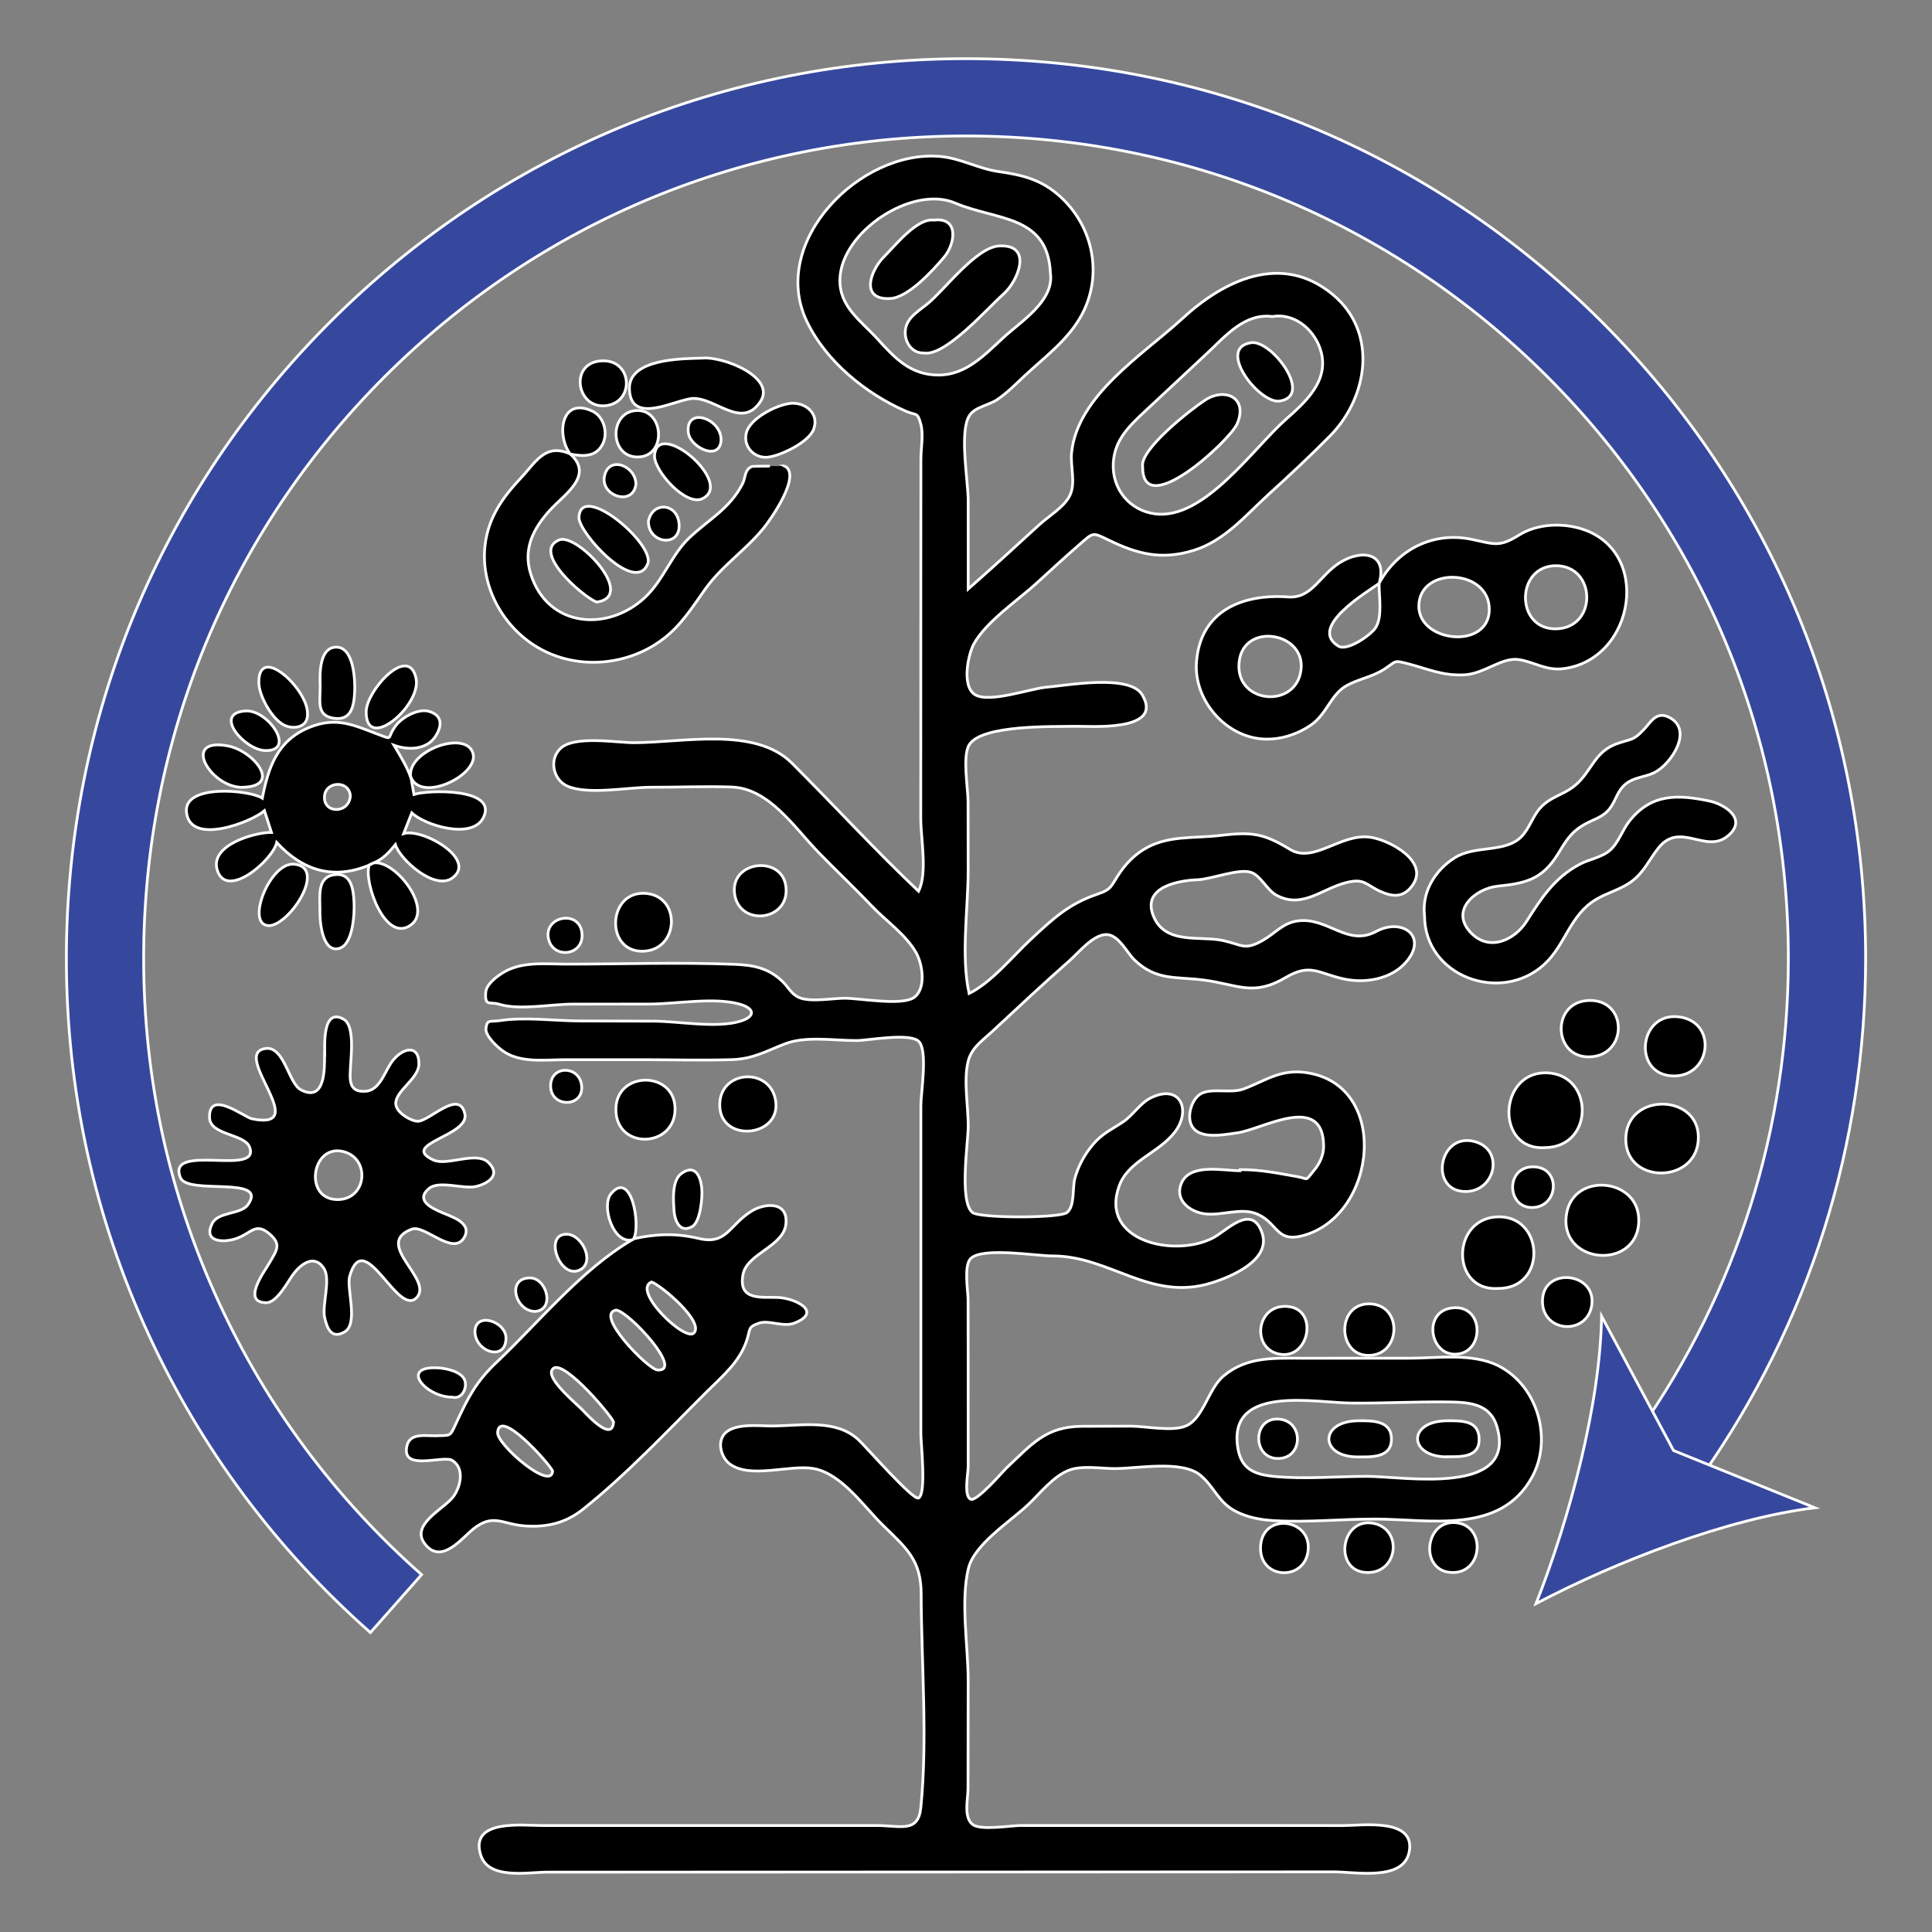 <?xml version="1.0" encoding="utf-8"?>
<!-- Generator: Adobe Illustrator 27.6.0, SVG Export Plug-In . SVG Version: 6.00 Build 0)  -->
<svg version="1.1" xmlns="http://www.w3.org/2000/svg" xmlns:xlink="http://www.w3.org/1999/xlink" x="0px" y="0px"
	 viewBox="0 0 700 700" style="enable-background:new 0 0 700 700;" xml:space="preserve">
<rect x="0" y="0" width="700" height="700" fill="#808080" stroke="none"/>
<style type="text/css">
	.st0{stroke:#FFFFFF;stroke-miterlimit:10;}
	.st1{fill:#36489E;stroke:#FFFFFF;stroke-miterlimit:10;}
</style>
<g id="Layer_1">
	<g>
		<path class="st0" d="M332.81,322.91c3.31-6.69,0.8-18.95,0.8-26.36c0-11.62,0.01-23.25,0.01-34.87c0-20.92,0.01-41.85,0.02-62.77
			c0.01-10.85,0.01-21.7,0.02-32.55c0-3.77,0.98-9.04-0.02-12.66c-1.3-4.68-1.49-2.99-5.45-4.72c-14.26-6.23-28.89-17.89-35.9-32.62
			c-13.71-28.78,19.46-62.26,48.36-59.67c7.44,0.66,13.84,4.44,21.13,5.47c8.72,1.23,15.61,2.93,22.33,9.04
			c11.97,10.87,15.56,28.3,7.92,42.7c-4.83,9.1-13.27,15.25-20.65,22.14c-3.26,3.03-6.45,6.34-10.17,8.81
			c-2.97,1.97-7.96,2.64-9.94,5.66c-3.77,5.75-0.49,23.77-0.48,30.71c0.01,10.73,0.02,21.45,0.02,32.18
			c8.68-7.64,17.19-15.42,25.7-23.24c3.4-3.13,9.05-6.42,11.09-10.58c2.27-4.65,0.14-10.56,0.66-15.6
			c2.14-20.83,26.05-35.58,40.19-48.61c15.06-13.88,35.97-24.02,54.47-8.63c16.52,13.74,12.66,37.31-0.99,51.16
			c-7.07,7.17-14.51,14.15-21.97,20.92c-8.56,7.77-16.16,17.13-27.57,20.62c-11.71,3.58-20.37,1.28-30.93-3.87
			c-5.8-2.83-5.27-2.69-10.62,1.96c-5.1,4.44-10.1,9.03-15.08,13.6c-6.76,6.23-18.43,14.02-22.9,22.15
			c-2.09,3.81-4.55,15.37,0.43,18.42c5.16,3.16,20.25-2.28,25.95-2.73c6.99-0.55,30.03-4.9,34.6,2.76
			c8.16,13.69-19.43,11.29-24.44,11.42c-7.61,0.19-33.67-0.66-38.23,6.69c-2.53,4.07-0.43,15.81-0.42,20.56
			c0.01,8.32,0.02,16.63,0.03,24.95c0.01,13.91-2.65,31.05,0.35,44.61c8.11-4,15.67-13.35,22.22-19.48
			c8.24-7.71,13.95-13.03,24.26-16.5c5.65-1.9,4.77-3.05,8.52-8.32c2.2-3.1,4.95-5.83,8.19-7.84c8.57-5.3,18.14-3.97,27.67-5.11
			c11.51-1.37,15.76-0.84,25.4,5.04c8.71,5.31,18.53-6.13,29.37-4.36c7.1,1.16,21.18,8.83,14.98,17.43
			c-3.25,4.51-7.12,4.1-11.32,2.28c-5.62-2.44-5.87-5.08-12.79-3.29c-8.81,2.28-15.83,9.56-25.12,4.56
			c-3.45-1.86-5.73-7.12-9.2-8.29c-4.52-1.53-14.24,2.47-19.44,2.67c-6.98,0.27-20,2.63-16.07,12.87c4.2,10.96,17.07,7.24,25.6,9.21
			c6.84,1.58,7.54,3.53,13.94,0c4.37-2.41,7.34-6.34,12.6-7.13c11.11-1.66,18.12,9.46,28.67,3.78c9.52-5.13,18.99,1.85,10.72,11.24
			c-5.37,6.1-14.8,7.65-22.43,5.97c-9.27-2.03-12.11-5.81-21.04-0.54c-11.88,7.02-17.28,2.57-29.7,0.94
			c-10.08-1.32-17.18,0.35-25.12-7.29c-2.63-2.53-5.43-8.49-9.47-9.13c-4.96-0.79-10.74,6.48-13.95,9.3
			c-9.54,8.39-18.79,17.08-28.1,25.73c-3.68,3.41-7.59,5.98-8.78,10.97c-1.64,6.83,0.05,16.14,0.07,23.2
			c0.01,5.82-3.37,27.51,1.55,31.45c2.62,2.1,31.51,2.11,34.21,0.02c2.92-2.25,1.94-8.98,2.86-12.33c1.28-4.69,3.59-8.86,6.75-12.55
			c3.27-3.82,6.72-5.28,10.72-7.97c3.7-2.49,6.16-6.81,10.12-8.74c10.7-5.2,14.61,4.5,8.75,12.28
			c-5.81,7.73-16.95,10.46-20.27,19.65c-7.22,20,19.93,26.07,33.91,18.88c5.15-2.65,14.01-12.68,17.83-1.95
			c3.55,9.98-11.4,16.08-18.41,18.24c-22.12,6.82-36.67-9.85-57.48-9.8c-5.92,0.01-25.45-3.3-29.67,0.96
			c-2.54,2.56-0.94,11.79-0.93,14.81c0.01,6.73,0.02,13.46,0.03,20.19c0.01,13.46,0,26.92,0.01,40.37c0,2.37-1.69,10.77,0.93,11.82
			c2.26,0.91,11.75-10.19,12.85-11.23c9.35-8.78,14.3-15.1,27.46-15.2c5.89-0.04,11.78-0.05,17.68-0.05c5.42,0,15.1,2.08,20.06-0.11
			c6.28-2.76,7.99-13.44,13.61-18.12c8.57-7.14,18.54-6.38,29.11-6.37c12.6,0.01,25.2-0.05,37.8-0.01
			c10.3,0.03,23.19-2.05,32.71,2.8c14.22,7.24,19.65,26.58,12.05,40.34c-11.46,20.75-36.73,15.23-56.4,15.13
			c-12.26-0.06-24.84,1.3-37.06,0.57c-4.78-0.28-9.53-1.13-13.82-3.34c-6.37-3.27-7.81-8.93-12.84-13.1
			c-6.75-5.59-22.61-2.41-31.09-2.42c-5,0-11.82-1.23-16.55,0.6c-5.76,2.22-10.52,8.48-14.89,12.58
			c-6.45,6.05-19.39,14.24-21.52,22.98c-2.9,11.9-0.1,28.23-0.1,40.48c0,13.1-0.01,26.2-0.05,39.31c-0.01,3.76-1.67,10.28,1.6,12.95
			c2.88,2.35,13.85,0.42,17.57,0.42c25.94-0.01,51.89-0.01,77.83,0c12.97,0,25.94,0.01,38.92,0.02c7.06,0,26.46-2.87,23.9,9.67
			c-2.15,10.54-19.53,7.1-27.12,7.11c-14.02,0.01-28.04,0.01-42.07,0.02c-26.49,0.01-52.97,0.02-79.46,0.03
			c-54.53,0.02-109.06,0.04-163.59,0.05c-7.18,0-21.38,2.89-24.18-6.32c-3.95-12.98,15.22-10.57,22.21-10.57
			c27.19,0,54.38,0,81.57,0c13.21,0,26.41,0,39.62,0c8.81,0,15.18,2.83,16.11-6.56c2.49-25.16,0.19-52.14,0.11-77.45
			c-0.04-11.96-5.12-16.32-13.48-24.41c-7.18-6.95-15.27-19.09-25.52-20.92c-8.54-1.52-22.97,3.87-30.35-1.67
			c-2.87-2.15-4.46-7.11-2.36-10.29c3.23-4.88,13.33-3.37,18.32-3.46c10.64-0.2,22.56-2.43,30.58,4.9
			c2.69,2.45,19.85,22.13,21.85,21.21c2.94-1.36,0.86-19.96,0.86-23.03c0-10.71,0-21.42,0-32.13c0-19.89,0-39.78,0-59.66
			c0-9.18,0-18.36,0-27.54c0-4.57,2.61-19.81-0.79-23.12c-3.27-3.18-18.35-0.3-22.46-0.28c-8.15,0.04-18.25-1.74-25.87,1.15
			c-6.95,2.63-11.54,5.54-19.48,5.77c-10.79,0.32-21.63,0.01-32.42,0.01c-9.26,0-18.53,0-27.79,0c-7.4,0-16.35,1.37-22.76-3.24
			c-1.87-1.35-6.32-5.41-6.01-8.06c0.41-3.47,1.46-2.3,5.07-2.86c9.14-1.4,19.71,0.1,28.98,0.13c8.92,0.03,17.83,0.05,26.75,0.07
			c8.98,0.02,22.64,2.63,31.21,0.07c5.9-1.77,5.35-4.75-0.22-6.27c-9.31-2.55-22.93,0-32.56,0.01c-9.3,0.01-18.61,0.01-27.91,0.02
			c-7.65,0.01-19.26,2.31-26.53,0.04c-3.33-1.04-5.27,1-4.87-4.33c0.21-2.85,3.85-5.58,6.01-6.95c6.89-4.4,15.58-3.25,23.34-3.25
			c20.14-0.01,40.42-0.71,60.55,0.06c6.9,0.26,12.39,1.23,17.54,6.14c2.29,2.18,3.22,4.68,6.14,5.92
			c4.06,1.73,12.19,0.23,16.41,0.23c5.6,0,20.3,2.75,24.97-0.13c4.57-2.83,3.56-11.81,0.94-16.43c-3.69-6.5-11.12-11.66-16.19-17
			c-6.22-6.56-12.78-12.72-19.07-19.21c-9-9.27-18.01-23.29-31.58-23.75c-9.72-0.34-19.54,0.11-29.27,0.08
			c-8.18-0.02-22.88,2.9-30.3-0.45c-4.94-2.23-6.71-9.41-2.48-13.54c4.99-4.88,20.27-2.15,26.65-2.15
			c17.65-0.01,43.86-5.97,57.25,7.38C302.28,291.84,317.02,307.95,332.81,322.91z M380.6,99.08c-0.92-21.41-19.6-19.12-34.52-25.51
			c-15.49-6.64-41.26,10.33-41.76,27.54c-0.29,10.02,7.58,15.05,13.61,21.7c6.27,6.91,11.99,13.13,22.25,13.08
			c9.9-0.05,16.69-7.41,23.44-13.63C369.89,116.48,381.95,109.06,380.6,99.08z M461.02,114.7c-9.92-1.34-16.91,6.93-23.42,13.07
			c-7.67,7.23-15.43,14.36-23.12,21.58c-5.71,5.37-10.69,10.26-11.12,18.5c-0.48,9.24,5.83,17.12,15.16,18.33
			c17.71,2.31,35.46-23.66,47.38-34.24c6.97-6.19,15.41-13.64,12.85-24.11C476.82,119.94,469.35,113.25,461.02,114.7z
			 M495.33,534.91c13.15,0,54.41,7.36,47.06-17.93c-2.44-8.41-9.94-8.93-17.66-9.03c-11.67-0.14-23.38,0.52-35.06,0.42
			c-13.17-0.12-43.96-6.62-41.33,15.23c0.99,8.25,5.42,10.54,13.11,11.32C472.5,536.02,484.22,534.92,495.33,534.91z"/>
		<path class="st0" d="M229.61,448.81c8.22-1.79,15.31-2.04,23.47-0.11c10.19,2.42,10.83-4.48,18.98-9.74
			c4.84-3.12,13.57-3.89,12.69,4.54c-0.85,8.13-13.99,10.62-15.51,18.14c-1.99,9.86,6.87,8.2,12.63,8.45
			c6.35,0.28,16.33,5.24,5.96,9.29c-4.09,1.6-9.21-1.23-12.87,0.03c-4.26,1.47-2.93,2.2-4.58,6.78c-2.71,7.54-8.7,12.49-14.23,18
			c-14.46,14.39-28.85,29.79-44.8,42.55c-6.25,5-12.95,6.68-21.04,6.14c-8.29-0.54-11.51-4.74-18.82,1.09
			c-4.23,3.37-11.49,13.02-17.45,5.55c-5.66-7.1,6.75-12.7,10.14-17.16c2.55-3.35,4.41-10.23-0.27-13.2
			c-3.3-2.09-18.84,4.27-16.43-5.44c1.16-4.69,6.88-3.4,10.42-3.52c5.63-0.18,5.03,0.45,7.4-4.63c4.22-9.06,7.07-14.84,14.61-21.97
			c15.44-14.62,30.68-33.58,49.13-44.39C229.21,449.07,229.4,448.93,229.61,448.81z M222.29,515.15
			c-1.71-3.5-20.2-24.99-22.42-18.45c-1.21,3.57,9.26,12.12,11.46,14.45C212.85,512.76,221.94,522.71,222.29,515.15z M223.25,474.67
			c-8.13,1.39,11.58,21.51,14.99,21.71C247.96,496.94,227.89,475.21,223.25,474.67z M200.23,532.96c-1.48-3-19.4-23.05-19.92-13.91
			C180.05,523.41,199.82,540.48,200.23,532.96z M236.05,464.49c-7.23,3.09,12.28,21.88,15.39,18.46
			C255.18,478.82,239.58,465.71,236.05,464.49z"/>
		<path class="st0" d="M499.69,211.34c6.72-12.43,19.75-18.82,33.58-15.91c8.37,1.76,9.91,2.9,17.17-1.6
			c6.18-3.83,14.53-4.44,21.69-2.47c26.73,7.37,20.52,47.38-5.46,50.88c-6.52,0.88-10.56-2.34-16.33-3.25
			c-6.23-0.98-12.37,5.11-19.74,5.51c-8.13,0.44-13.62-2.31-20.9-4.13c-4.8-1.21-3.7-0.85-8.08,2.04c-4.4,2.9-9.59,3.6-13.96,6.14
			c-5.41,3.14-6.98,10.05-12.37,13.91c-5.48,3.93-12.7,6.07-19.43,5.12c-12.95-1.83-23.3-14.62-22.36-27.62
			c1.36-18.84,16.88-24.85,33.19-23.67c8.73,0.63,11.44-7.9,18.8-12.47c7.92-4.92,17.37-3.61,14.2,7.55
			c-4.44,3.2-25.94,15.9-14.77,22.73c3.16,1.93,11.53-3.81,13.42-6.58C501.03,223.54,499.58,215.9,499.69,211.34z M539.6,220.75
			c-0.06-14.79-25.32-15.68-25.53-1.26C513.89,232.92,539.66,235.51,539.6,220.75z M563.66,227.84
			c15.19-0.14,14.83-22.94,0.02-22.87C549.14,205.04,548.95,227.98,563.66,227.84z M448.88,241.47c0.01,13.15,19.31,15,22.24,2.67
			C474.77,228.73,448.86,224.47,448.88,241.47z"/>
		<path class="st0" d="M117.68,382.33c0-3.24-1.02-17.51,6.87-13.02c4.02,2.28,2.62,13.26,2.48,16.58
			c-0.18,4.45-1.24,10.1,5.55,9.48c5.46-0.49,6.84-7.76,10.02-11.46c3.89-4.53,9.35-5.28,9.17,1.73c-0.13,5.28-8.6,9.65-8.37,14.31
			c0.16,3.2,5.41,6.19,7.84,6.3c4.27,0.19,15.15-11.96,17.19-2.64c1.76,8-23.92,10.88-11.4,16.68c4.99,2.31,15.48-3.34,19.89,0.87
			c4.73,4.52,0.03,7.66-4.48,8.73c-4.41,1.05-13.47-2.32-17.04,0.74c-5.12,4.39,1.32,7.22,4.83,8.75c3.13,1.36,11.14,3.67,7.91,9.07
			c-4.04,6.75-14.3-4.84-18.94-3.1c-14.04,5.26,7.58,17.87,1.96,24.58c-6.89,8.21-19.18-26.16-24.47-7.48
			c-1.22,4.3,3.33,17.17-1.88,20.16c-4.75,2.72-6.3-1.42-7.15-5.06c-1.13-4.8,2.43-14.12-0.44-18.2c-3.76-5.33-8.77-0.77-11.22,2.67
			c-1.77,2.48-5.72,9.94-9.42,9.97c-9.33,0.07-0.57-11.62,0.93-14.23c2.69-4.7,4.78-6.91-0.11-10.9c-5.02-4.1-6.42,0.21-12.22,2.03
			c-4.55,1.42-11.61,1.03-8.3-5.59c2.19-4.38,10.4-3.17,12.99-6.86c7.48-10.66-21.87-3.3-24.49-9.73
			c-5.29-12.95,29.46-0.14,25.01-11.19c-1.9-4.71-14.23-4.23-14.46-10.5c-0.39-10.61,12.54-0.22,15.38,0.35
			c22.26,4.5-8.11-23.83,4.97-25.48c6.76-0.85,8.22,12.59,12.74,14.97c8.85,4.66,8.58-7.75,8.58-12.55
			C117.61,382.33,117.64,382.33,117.68,382.33z M121.75,434.61c11.41,0.56,12.76-15.51,2.03-17.5
			C112.95,415.11,110.17,434.04,121.75,434.61z"/>
		<path class="st0" d="M516.13,331.73c-1.02-8.61,3.82-16.44,10.95-20.94c7.38-4.66,18.22-1.68,24.1-7.59c2.95-2.96,4.1-7.46,7-10.6
			c3.66-3.95,8.11-4.54,12.11-7.71c6.54-5.17,7.12-12.68,16.03-15.6c5.37-1.76,5.48-1.08,9.1-4.78c2.59-2.65,4.57-7.01,9.31-4.62
			c9.09,4.58,0.66,17.07-5.31,20.03c-3.29,1.63-7.27,1.66-10.25,4.01c-3.29,2.58-3.59,6.05-6.01,9.14
			c-2.47,3.15-6.09,3.87-9.35,5.78c-4.88,2.87-6.53,6.04-9.47,10.76c-5.62,9.04-11.66,10.45-21.61,11.45
			c-8.06,0.8-17.74,8.82-9.65,17.04c6.75,6.85,15.86,2.32,20.04-4.29c5.28-8.35,10.15-15.86,19.28-20.69
			c3.47-1.83,7.95-2.45,10.91-5.03c3.12-2.71,4.52-7.44,7.12-10.68c7.98-9.95,17.44-9.58,28.95-7.18
			c5.42,1.13,14.12,6.57,6.55,12.72c-7.99,6.49-17.27-5.52-25.08,4.32c-3.29,4.14-5.14,8.64-9.53,11.97
			c-3.96,3-8.67,4.07-12.88,6.54c-9.72,5.69-11.12,16.5-18.96,23.66C543.7,363.86,516.14,353.76,516.13,331.73z"/>
		<path class="st0" d="M133.75,313.46c-13.1,5.42-24.09,1.96-33.49-8.2c-1.35,6.22-18.03,20.9-21.52,10.07
			c-2.97-9.22,13.78-13.82,19.61-13.73c-0.83-2.6-1.66-5.18-2.53-7.87c-4.5,4-26.9,12.89-28.26,0.58
			c-1.15-10.42,22.91-8.11,27.48-5.13c2.2-11.28,5.5-20.92,16.98-25.6c10-4.08,16.25-0.78,25.32,2.62c5.53,2.07,2.51,1.26,6.23-3.5
			c2.22-2.84,7.91-6.06,11.76-4.98c4.51,1.27,5.22,4.61,2.57,8.89c-3.19,5.15-10.05,5.28-15.16,3.41c2.36,3.95,4.6,7.58,6.06,11.58
			l0.09,0.12c0.36,2.03,0.72,4.06,1.09,6.12c5.09-1.69,30.69-2.42,25.11,8.47c-4.14,8.08-21.38,2.61-25.89-1.79
			c-0.99,2.53-1.93,4.93-2.95,7.52c6.77-2.11,26.8,9.32,17.67,16.05c-6.4,4.71-18.98-6.61-20.68-12.08
			c-2.26,2.84-4.6,5.31-7.82,6.63C134.86,312.91,134.31,313.18,133.75,313.46z M126.93,288.18c-0.65-5.61-9-5.1-9.36,0.34
			C117.12,295.05,126.73,294.85,126.93,288.18z"/>
		<path class="st0" d="M206.68,164.54c8.52,7.78-1.92,14.35-7.26,20.13c-6.07,6.59-10.01,14.07-7.16,23.19
			c6.11,19.62,28,21.16,41.4,8.62c6.8-6.37,9.56-15.49,16.23-21.76c7.04-6.61,14.66-10.53,19.16-19.49
			c1.17-2.33,0.65-5.15,3.48-6.24c0.29-0.11,11.8-0.13,11.79-0.13c6.25,3.31-5.2,19.5-7.68,22.53
			c-6.59,8.06-15.16,13.63-21.24,22.22c-4.65,6.56-8.62,12.94-15.13,17.9c-13.41,10.22-32.66,11.45-46.91,2.16
			c-11.98-7.81-19.44-22.25-17.56-36.6c1.27-9.69,6.31-16.84,12.79-23.73c5.59-5.94,8.89-12.88,17.98-8.89L206.68,164.54z"/>
		<path class="st0" d="M449.32,423.78c7.72,0,13.3,1.26,20.46,2.49c4.75,0.81,2.74,2.08,6.48-2.44c1.99-2.4,3.33-5.43,3.31-8.57
			c-0.11-19.52-22.05-6.1-31.23-4.81c-5.72,0.8-14.94,2.66-16.97-3.58c-1.14-3.51,0.68-8.93,3.8-10.61
			c4.05-2.18,10.76,0.04,15.46-1.72c7.84-2.94,13.1-7.13,22.17-5.97c31.18,3.96,26.32,52.01-0.85,59.15
			c-9.47,2.49-8.88-4.33-16.08-7.69c-6.16-2.88-13.6,0.81-20-0.34c-5.01-0.9-10.24-4.94-7.89-10.83c3.02-7.55,15.14-4.68,21.32-4.68
			C449.32,424.03,449.32,423.9,449.32,423.78z"/>
		<path class="st0" d="M254.33,129.76c7.77-0.77,26.85,6.98,21.24,15.64c-6.67,10.3-16.05-1.14-24.33-1.04
			c-6.05,0.08-22.78,10.15-23.19-3.42C227.72,129.85,247.37,129.96,254.33,129.76z"/>
		<path class="st0" d="M559.71,415.81c-17.9,1.17-16.87-27.27,0.34-27.11C577.59,388.86,577.9,415.7,559.71,415.81z"/>
		<path class="st0" d="M542.66,466.84c-16.82,1.01-16.91-24.66-0.74-25.92C559.49,439.56,560.97,467,542.66,466.84z"/>
		<path class="st0" d="M593.76,442.07c0,18.66-29.68,16.17-26.09-2.71C570.47,424.63,593.76,426.83,593.76,442.07z"/>
		<path class="st0" d="M589.05,412.79c-0.03-17.57,28.03-16.69,26.22,0.88C613.7,428.96,589.08,428.9,589.05,412.79z"/>
		<path class="st0" d="M606.35,389.84c-15.11-0.17-12.74-23.66,2.35-21.35C622.31,370.57,619.94,389.99,606.35,389.84z"/>
		<path class="st0" d="M244.59,401.78c0.01,14.24-21.37,14.92-21.44,0.28C223.07,387.83,244.59,387.84,244.59,401.78z"/>
		<path class="st0" d="M576.12,362.48c13.47,0,13.57,19.11,0.76,20.38C562.5,384.28,561.59,362.48,576.12,362.48z"/>
		<path class="st0" d="M232.52,344.65c-13.17-0.11-12.33-21.33,0.77-20.99C247.11,324.01,246.31,344.76,232.52,344.65z"/>
		<path class="st0" d="M277.94,165.68c-5.04,0.3-8.88-4.25-7.46-9.1c1.52-5.16,11.01-9.98,16.06-10.44
			c5.06-0.45,10.32,3.5,8.32,9.24C293.17,160.28,282.53,165.28,277.94,165.68z"/>
		<path class="st0" d="M260.77,400.24c0.07-12.63,18.33-13.73,20.26-1.43C283.13,412.13,260.69,414.29,260.77,400.24z"/>
		<path class="st0" d="M209.77,187.59c0.38-13.5,27.81,9.61,24.9,16.73C230.13,215.45,209.92,193.35,209.77,187.59z"/>
		<path class="st0" d="M284.84,322.71c-0.06,11.07-16.6,12.66-18.61,1.64C263.87,311.39,284.91,309.35,284.84,322.71z"/>
		<path class="st0" d="M531.02,431.72c-13.49,0.01-9.74-21.84,3.48-18.05C545.13,416.72,541.77,431.71,531.02,431.72z"/>
		<path class="st0" d="M132.67,257.86c0.06-7.68,15.59-24.84,18.1-11.89C152.63,255.65,132.56,272.88,132.67,257.86z"/>
		<path class="st0" d="M116.01,248.63c-0.16-4.12-0.46-14.15,5.86-14.16c6.38-0.01,6.85,12.13,6.63,16.34
			c-0.27,5.11-1.25,10.35-7.53,9.43C114.6,259.3,116.01,254.28,116.01,248.63z"/>
		<path class="st0" d="M133.75,313.46c0.56-0.27,1.11-0.55,1.67-0.82c7.81-1.08,21.44,16.49,13.54,22.42
			C139.65,342.05,131.69,319.68,133.75,313.46z"/>
		<path class="st0" d="M115.92,329.39c0-4.62-1.06-11.55,5.14-12.45c6.26-0.91,6.98,5.27,7.22,10c0.2,3.87-0.29,15.34-5.43,16.7
			C116.44,345.33,115.76,332.75,115.92,329.39z"/>
		<path class="st0" d="M495.79,491.09c-11.35-0.03-11.54-18.67,0.21-18.68C508.37,472.4,507.81,491.12,495.79,491.09z"/>
		<path class="st0" d="M111.4,258.33c0.45,5.3-5.04,6.14-8.56,4.34c-4.37-2.24-9.04-10.62-9.06-15.4
			C93.7,233.09,111.37,249.54,111.4,258.33z"/>
		<path class="st0" d="M216.21,218.15c-4.79-1.73-24.02-18.3-13.59-22.53C209.02,193.02,230.98,216.01,216.21,218.15z"/>
		<path class="st0" d="M558.86,471.46c0.01-12.71,19.79-10.56,17.84,1.56C574.94,483.93,558.84,482.87,558.86,471.46z"/>
		<path class="st0" d="M97.84,335.37c-9.32,0.61-0.34-22.98,8.65-22.27C118.49,314.04,105.49,334.48,97.84,335.37z"/>
		<path class="st0" d="M456.71,560.92c0.05-13.41,19.38-10.91,17.13,1.66C471.98,572.89,456.66,572.09,456.71,560.92z"/>
		<path class="st0" d="M495.47,569.76c-12.43-0.1-9.9-19.9,1.94-17.87C508.28,553.76,506.73,569.85,495.47,569.76z"/>
		<path class="st0" d="M526.39,569.76c-12.55-0.04-10.28-20.08,1.91-17.96C538.42,553.56,537.1,569.79,526.39,569.76z"/>
		<path class="st0" d="M87.23,285.26c-11.33-0.51-21.65-18.32-4.46-14.96C91.86,272.09,102.86,285.28,87.23,285.26z"/>
		<path class="st0" d="M148.81,281.58c-1.59-9.53,20.31-17.44,22.6-8.48c1.96,7.68-18.54,17.82-22.51,8.6
			C148.89,281.71,148.81,281.58,148.81,281.58z"/>
		<path class="st0" d="M237.14,165.2c0.76-14.18,29.32,9.88,17.3,15.5C248.54,183.47,237.13,170.8,237.14,165.2z"/>
		<path class="st0" d="M465.45,473.32c12.63-0.14,9.3,19.35-1.82,17.32C453.57,488.81,454.93,473.45,465.45,473.32z"/>
		<path class="st0" d="M218.7,130.73c10.33,0.07,11.19,14.58,1.29,16.19C208.68,148.77,205.82,130.65,218.7,130.73z"/>
		<path class="st0" d="M206.56,164.44c-4.99-6.68-3.37-20.96,8.21-15.4c3.92,1.88,5.59,7.58,3.69,11.63
			c-2.33,4.95-7.03,4.75-11.78,3.87C206.68,164.54,206.56,164.44,206.56,164.44z"/>
		<path class="st0" d="M527.33,473.81c10.22-0.11,10.32,15.48,1.04,16.76C517.68,492.06,514.97,473.94,527.33,473.81z"/>
		<path class="st0" d="M231.08,165.58c-10.33,0.09-10.47-16.23-0.6-16.83C240.63,148.13,241.76,165.49,231.08,165.58z"/>
		<path class="st0" d="M96.06,271.94c-7.56-0.23-19.15-13.71-6.99-14.35C97.26,257.16,107.48,272.28,96.06,271.94z"/>
		<path class="st0" d="M555.49,422.76c10.13,0.04,9.39,14.37-0.11,14.74C545.86,437.87,545.33,422.73,555.49,422.76z"/>
		<path class="st0" d="M244.14,437.37c-0.25-3.39-0.51-9.77,2.7-12.14c5.03-3.71,7,1,7.43,5.32c0.31,3.17-0.49,12.21-3.51,13.88
			C245.66,447.23,244.14,440.97,244.14,437.37z"/>
		<path class="st0" d="M229.03,449.22c-6.89,1.55-11.3-12.42-7.62-16.75c7.42-8.75,10.79,11.55,8.2,16.34
			C229.4,448.93,229.21,449.07,229.03,449.22z"/>
		<path class="st0" d="M163.83,506.22c-9.74-0.02-19.36-11.6-4.81-10.59c2.83,0.2,8.13,1.34,9.33,4.36
			C169.45,502.79,167.4,507.15,163.83,506.22z"/>
		<path class="st0" d="M210.9,338.7c0.25,7.72-10.65,8.79-12.19,1.37C196.96,331.67,210.6,329.39,210.9,338.7z"/>
		<path class="st0" d="M261.27,159.44c-0.44,7.92-11.22,2.68-11.87-2.66C248.25,147.15,261.37,151.5,261.27,159.44z"/>
		<path class="st0" d="M234.94,188.8c1.45-7.09,10.21-6.62,11.06,0.65C247.07,198.63,234.72,197.17,234.94,188.8z"/>
		<path class="st0" d="M230.4,175.58c-1.16,8.03-13.04,4.06-11.37-3.22C220.77,164.81,230.57,168.96,230.4,175.58z"/>
		<path class="st0" d="M193.77,475.17c-7.07-0.21-10.36-12.05-1.85-12.16C198.15,462.92,201.27,474.67,193.77,475.17z"/>
		<path class="st0" d="M172.08,482.55c0.05-7.49,11.34-3.81,11.25,2.36C183.21,493.35,172.27,489.93,172.08,482.55z"/>
		<path class="st0" d="M205.42,447.18c5.66,0.16,10.6,10.7,4.17,13.15C202.61,462.99,196.94,446.94,205.42,447.18z"/>
		<path class="st0" d="M199.5,393.36c0.07-7.33,9.95-7.34,11.15-0.6C212.18,401.36,199.42,401.71,199.5,393.36z"/>
		<path class="st0" d="M334.74,127.9c-3.99,0.12-6.59-3.27-6.75-7.01c-0.23-5.28,4.21-7.7,7.93-10.71
			c6.32-5.1,17.69-20.56,26.01-21.06c12.61-0.76,6.89,12.82,1.62,17.45C357.86,111.57,342.52,129.25,334.74,127.9z"/>
		<path class="st0" d="M338.36,79.74c9.46-1.1,7.52,8.86,3.84,13.26c-3.9,4.65-12.99,14.79-19.62,15.16
			c-11.23,0.64-7.16-10.34-2.22-15.21C324.39,88.97,332.21,78.95,338.36,79.74z"/>
		<path class="st0" d="M414,169.13c-1.18-6.28,17.71-20.95,22.6-24.14c7.37-4.8,15.69-0.79,11.63,8.58
			C445.6,159.65,413.87,189,414,169.13z"/>
		<path class="st0" d="M463.27,145.36c-7.61,0.31-22.58-19.46-9.88-21.2C460.83,123.14,476.31,143.88,463.27,145.36z"/>
		<path class="st0" d="M491.83,527.87c-13.76,0-13.95-13.03,0.39-13.1c4.89-0.02,11.79-0.18,11.92,6.44
			C504.29,528.35,496.8,527.87,491.83,527.87z"/>
		<path class="st0" d="M524.27,527.85c-14.07,0-14.44-13.09,0.2-13.08c4.98,0.01,11.14-0.22,11.44,6.26
			c0.33,7.15-6.57,6.77-11.64,6.77C524.27,527.82,524.27,527.83,524.27,527.85z"/>
		<path class="st0" d="M462.82,528.44c-9.07-0.21-9.01-14.59,0.15-14.29C472.56,514.45,472.4,528.66,462.82,528.44z"/>
	</g>
</g>
<g id="Layer_2">
	<g>
		<path class="st1" d="M134.2,591.51c-34.28-30.3-61.33-66.66-80.4-108.06c-19.74-42.85-29.75-88.69-29.75-136.23
			c0-87.07,33.9-168.92,95.47-230.48C181.08,55.17,262.93,21.26,350,21.26c87.07,0,168.92,33.91,230.48,95.47
			c61.56,61.56,95.47,143.42,95.47,230.48c0,67.47-20.44,132.22-59.1,187.23c-1.48,2.1-3,4.21-4.54,6.29l-22.52-16.63
			c1.41-1.9,2.8-3.84,4.15-5.76c35.33-50.27,54.01-109.45,54.01-171.13c0-79.59-30.99-154.41-87.27-210.68
			C504.41,80.26,429.59,49.26,350,49.26c-79.59,0-154.41,30.99-210.68,87.27c-56.28,56.28-87.27,131.1-87.27,210.68
			c0,43.47,9.15,85.36,27.18,124.52c17.43,37.84,42.17,71.08,73.52,98.8L134.2,591.51z"/>
		<g>
			<path class="st1" d="M556.53,581.02c12.17-30.76,23.28-72.5,23.75-104.14l26.08,48.68l51.18,20.73
				C626.12,550.13,585.81,565.63,556.53,581.02z"/>
		</g>
	</g>
</g>
</svg>
